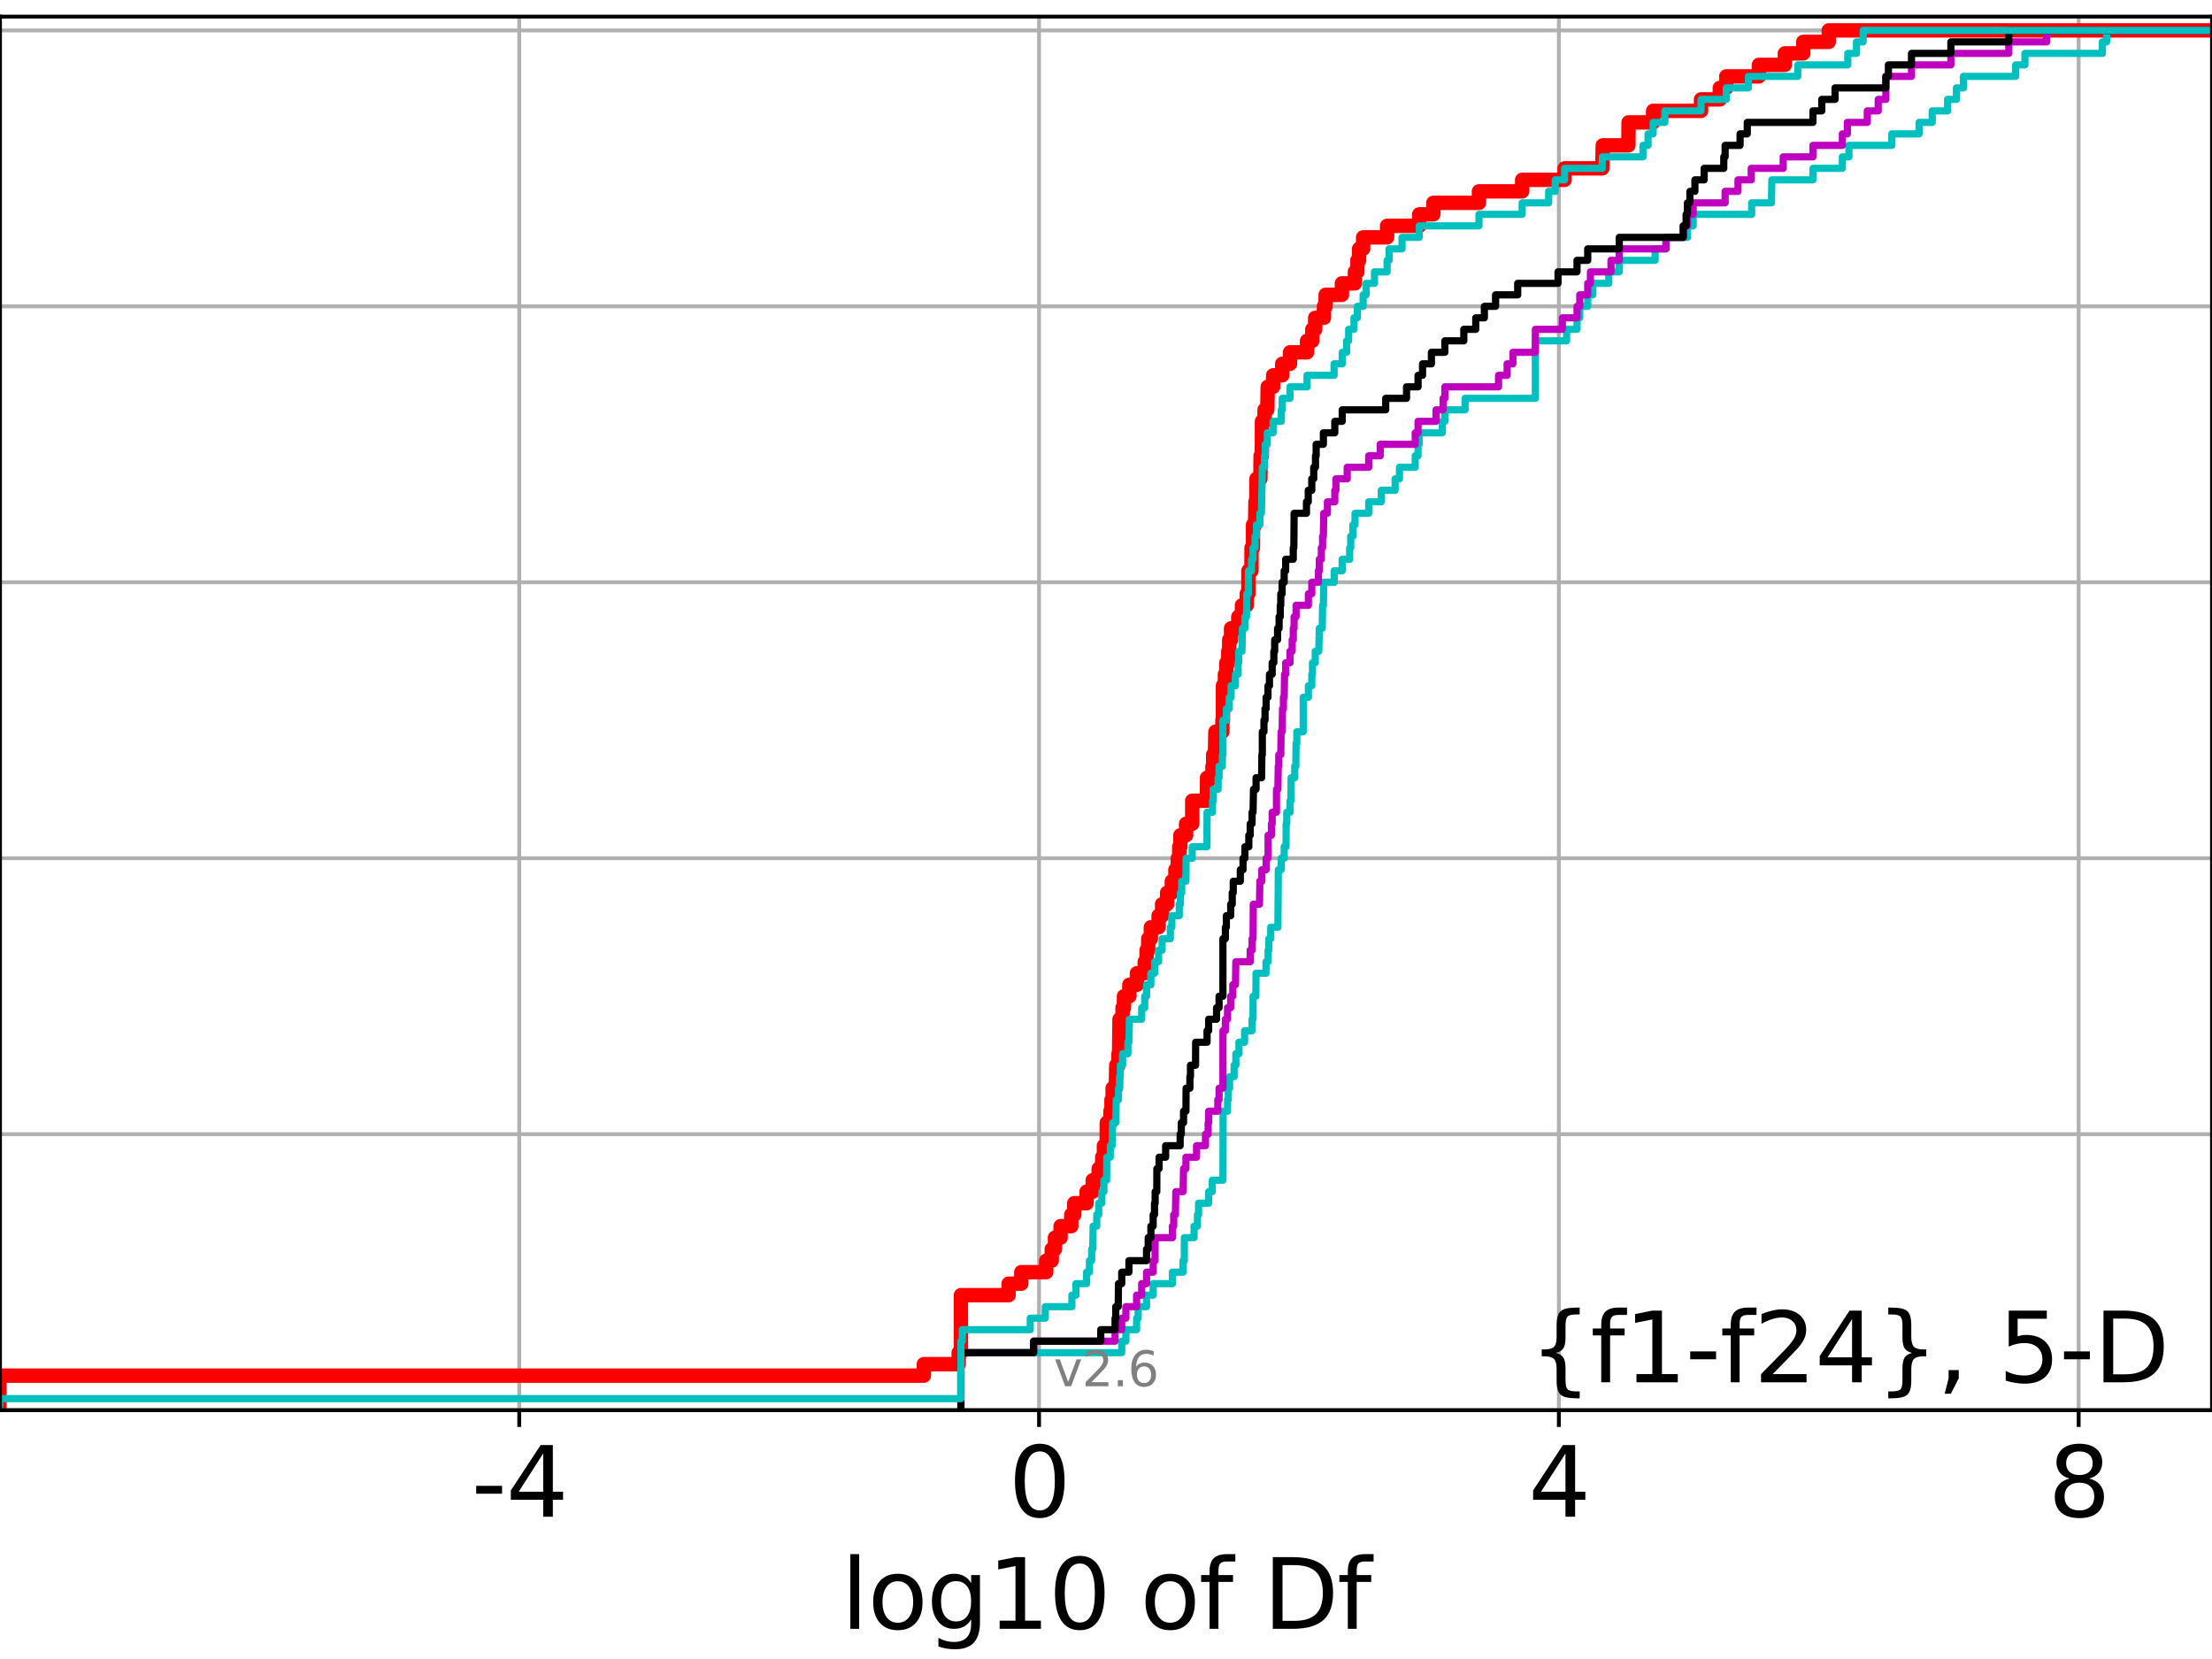 <?xml version="1.0" encoding="utf-8" standalone="no"?>
<!DOCTYPE svg PUBLIC "-//W3C//DTD SVG 1.1//EN"
  "http://www.w3.org/Graphics/SVG/1.1/DTD/svg11.dtd">
<svg xmlns:xlink="http://www.w3.org/1999/xlink" width="460.8pt" height="345.6pt" viewBox="0 0 460.8 345.6" xmlns="http://www.w3.org/2000/svg" version="1.1">
 <defs>
  <style type="text/css">*{stroke-linejoin: round; stroke-linecap: butt}</style>
 </defs>
 <g id="figure_1">
  <g id="patch_1">
   <path d="M 0 345.6 
L 460.8 345.6 
L 460.8 0 
L 0 0 
z
" style="fill: #ffffff"/>
  </g>
  <g id="axes_1">
   <g id="patch_2">
    <path d="M 0 293.76 
L 460.8 293.76 
L 460.8 3.456 
L 0 3.456 
z
" style="fill: #ffffff"/>
   </g>
   <g id="matplotlib.axis_1">
    <g id="xtick_1">
     <g id="line2d_1">
      <path d="M 108.168 293.76 
L 108.168 3.456 
" clip-path="url(#pdaf544f798)" style="fill: none; stroke: #b0b0b0; stroke-width: 0.8; stroke-linecap: square"/>
     </g>
     <g id="line2d_2">
      <defs>
       <path id="m10b42fd518" d="M 0 0 
L 0 3.5 
" style="stroke: #000000; stroke-width: 0.8"/>
      </defs>
      <g>
       <use xlink:href="#m10b42fd518" x="108.168" y="293.76" style="stroke: #000000; stroke-width: 0.8"/>
      </g>
     </g>
     <g id="text_1">
      <!-- -4 -->
      <g transform="translate(98.198 315.957)scale(0.2 -0.2)">
       <defs>
        <path id="DejaVuSans-2d" d="M 313 2009 
L 1997 2009 
L 1997 1497 
L 313 1497 
L 313 2009 
z
" transform="scale(0.016)"/>
        <path id="DejaVuSans-34" d="M 2419 4116 
L 825 1625 
L 2419 1625 
L 2419 4116 
z
M 2253 4666 
L 3047 4666 
L 3047 1625 
L 3713 1625 
L 3713 1100 
L 3047 1100 
L 3047 0 
L 2419 0 
L 2419 1100 
L 313 1100 
L 313 1709 
L 2253 4666 
z
" transform="scale(0.016)"/>
       </defs>
       <use xlink:href="#DejaVuSans-2d"/>
       <use xlink:href="#DejaVuSans-34" x="36.084"/>
      </g>
     </g>
    </g>
    <g id="xtick_2">
     <g id="line2d_3">
      <path d="M 216.453 293.76 
L 216.453 3.456 
" clip-path="url(#pdaf544f798)" style="fill: none; stroke: #b0b0b0; stroke-width: 0.8; stroke-linecap: square"/>
     </g>
     <g id="line2d_4">
      <g>
       <use xlink:href="#m10b42fd518" x="216.453" y="293.76" style="stroke: #000000; stroke-width: 0.8"/>
      </g>
     </g>
     <g id="text_2">
      <!-- 0 -->
      <g transform="translate(210.091 315.957)scale(0.2 -0.2)">
       <defs>
        <path id="DejaVuSans-30" d="M 2034 4250 
Q 1547 4250 1301 3770 
Q 1056 3291 1056 2328 
Q 1056 1369 1301 889 
Q 1547 409 2034 409 
Q 2525 409 2770 889 
Q 3016 1369 3016 2328 
Q 3016 3291 2770 3770 
Q 2525 4250 2034 4250 
z
M 2034 4750 
Q 2819 4750 3233 4129 
Q 3647 3509 3647 2328 
Q 3647 1150 3233 529 
Q 2819 -91 2034 -91 
Q 1250 -91 836 529 
Q 422 1150 422 2328 
Q 422 3509 836 4129 
Q 1250 4750 2034 4750 
z
" transform="scale(0.016)"/>
       </defs>
       <use xlink:href="#DejaVuSans-30"/>
      </g>
     </g>
    </g>
    <g id="xtick_3">
     <g id="line2d_5">
      <path d="M 324.738 293.76 
L 324.738 3.456 
" clip-path="url(#pdaf544f798)" style="fill: none; stroke: #b0b0b0; stroke-width: 0.8; stroke-linecap: square"/>
     </g>
     <g id="line2d_6">
      <g>
       <use xlink:href="#m10b42fd518" x="324.738" y="293.76" style="stroke: #000000; stroke-width: 0.8"/>
      </g>
     </g>
     <g id="text_3">
      <!-- 4 -->
      <g transform="translate(318.376 315.957)scale(0.2 -0.2)">
       <use xlink:href="#DejaVuSans-34"/>
      </g>
     </g>
    </g>
    <g id="xtick_4">
     <g id="line2d_7">
      <path d="M 433.023 293.76 
L 433.023 3.456 
" clip-path="url(#pdaf544f798)" style="fill: none; stroke: #b0b0b0; stroke-width: 0.8; stroke-linecap: square"/>
     </g>
     <g id="line2d_8">
      <g>
       <use xlink:href="#m10b42fd518" x="433.023" y="293.76" style="stroke: #000000; stroke-width: 0.8"/>
      </g>
     </g>
     <g id="text_4">
      <!-- 8 -->
      <g transform="translate(426.661 315.957)scale(0.2 -0.2)">
       <defs>
        <path id="DejaVuSans-38" d="M 2034 2216 
Q 1584 2216 1326 1975 
Q 1069 1734 1069 1313 
Q 1069 891 1326 650 
Q 1584 409 2034 409 
Q 2484 409 2743 651 
Q 3003 894 3003 1313 
Q 3003 1734 2745 1975 
Q 2488 2216 2034 2216 
z
M 1403 2484 
Q 997 2584 770 2862 
Q 544 3141 544 3541 
Q 544 4100 942 4425 
Q 1341 4750 2034 4750 
Q 2731 4750 3128 4425 
Q 3525 4100 3525 3541 
Q 3525 3141 3298 2862 
Q 3072 2584 2669 2484 
Q 3125 2378 3379 2068 
Q 3634 1759 3634 1313 
Q 3634 634 3220 271 
Q 2806 -91 2034 -91 
Q 1263 -91 848 271 
Q 434 634 434 1313 
Q 434 1759 690 2068 
Q 947 2378 1403 2484 
z
M 1172 3481 
Q 1172 3119 1398 2916 
Q 1625 2713 2034 2713 
Q 2441 2713 2670 2916 
Q 2900 3119 2900 3481 
Q 2900 3844 2670 4047 
Q 2441 4250 2034 4250 
Q 1625 4250 1398 4047 
Q 1172 3844 1172 3481 
z
" transform="scale(0.016)"/>
       </defs>
       <use xlink:href="#DejaVuSans-38"/>
      </g>
     </g>
    </g>
    <g id="text_5">
     <!-- log10 of Df -->
     <g transform="translate(175.214 339.313)scale(0.2 -0.2)">
      <defs>
       <path id="DejaVuSans-6c" d="M 603 4863 
L 1178 4863 
L 1178 0 
L 603 0 
L 603 4863 
z
" transform="scale(0.016)"/>
       <path id="DejaVuSans-6f" d="M 1959 3097 
Q 1497 3097 1228 2736 
Q 959 2375 959 1747 
Q 959 1119 1226 758 
Q 1494 397 1959 397 
Q 2419 397 2687 759 
Q 2956 1122 2956 1747 
Q 2956 2369 2687 2733 
Q 2419 3097 1959 3097 
z
M 1959 3584 
Q 2709 3584 3137 3096 
Q 3566 2609 3566 1747 
Q 3566 888 3137 398 
Q 2709 -91 1959 -91 
Q 1206 -91 779 398 
Q 353 888 353 1747 
Q 353 2609 779 3096 
Q 1206 3584 1959 3584 
z
" transform="scale(0.016)"/>
       <path id="DejaVuSans-67" d="M 2906 1791 
Q 2906 2416 2648 2759 
Q 2391 3103 1925 3103 
Q 1463 3103 1205 2759 
Q 947 2416 947 1791 
Q 947 1169 1205 825 
Q 1463 481 1925 481 
Q 2391 481 2648 825 
Q 2906 1169 2906 1791 
z
M 3481 434 
Q 3481 -459 3084 -895 
Q 2688 -1331 1869 -1331 
Q 1566 -1331 1297 -1286 
Q 1028 -1241 775 -1147 
L 775 -588 
Q 1028 -725 1275 -790 
Q 1522 -856 1778 -856 
Q 2344 -856 2625 -561 
Q 2906 -266 2906 331 
L 2906 616 
Q 2728 306 2450 153 
Q 2172 0 1784 0 
Q 1141 0 747 490 
Q 353 981 353 1791 
Q 353 2603 747 3093 
Q 1141 3584 1784 3584 
Q 2172 3584 2450 3431 
Q 2728 3278 2906 2969 
L 2906 3500 
L 3481 3500 
L 3481 434 
z
" transform="scale(0.016)"/>
       <path id="DejaVuSans-31" d="M 794 531 
L 1825 531 
L 1825 4091 
L 703 3866 
L 703 4441 
L 1819 4666 
L 2450 4666 
L 2450 531 
L 3481 531 
L 3481 0 
L 794 0 
L 794 531 
z
" transform="scale(0.016)"/>
       <path id="DejaVuSans-20" transform="scale(0.016)"/>
       <path id="DejaVuSans-66" d="M 2375 4863 
L 2375 4384 
L 1825 4384 
Q 1516 4384 1395 4259 
Q 1275 4134 1275 3809 
L 1275 3500 
L 2222 3500 
L 2222 3053 
L 1275 3053 
L 1275 0 
L 697 0 
L 697 3053 
L 147 3053 
L 147 3500 
L 697 3500 
L 697 3744 
Q 697 4328 969 4595 
Q 1241 4863 1831 4863 
L 2375 4863 
z
" transform="scale(0.016)"/>
       <path id="DejaVuSans-44" d="M 1259 4147 
L 1259 519 
L 2022 519 
Q 2988 519 3436 956 
Q 3884 1394 3884 2338 
Q 3884 3275 3436 3711 
Q 2988 4147 2022 4147 
L 1259 4147 
z
M 628 4666 
L 1925 4666 
Q 3281 4666 3915 4102 
Q 4550 3538 4550 2338 
Q 4550 1131 3912 565 
Q 3275 0 1925 0 
L 628 0 
L 628 4666 
z
" transform="scale(0.016)"/>
      </defs>
      <use xlink:href="#DejaVuSans-6c"/>
      <use xlink:href="#DejaVuSans-6f" x="27.783"/>
      <use xlink:href="#DejaVuSans-67" x="88.965"/>
      <use xlink:href="#DejaVuSans-31" x="152.441"/>
      <use xlink:href="#DejaVuSans-30" x="216.064"/>
      <use xlink:href="#DejaVuSans-20" x="279.688"/>
      <use xlink:href="#DejaVuSans-6f" x="311.475"/>
      <use xlink:href="#DejaVuSans-66" x="372.656"/>
      <use xlink:href="#DejaVuSans-20" x="407.861"/>
      <use xlink:href="#DejaVuSans-44" x="439.648"/>
      <use xlink:href="#DejaVuSans-66" x="516.65"/>
     </g>
    </g>
   </g>
   <g id="matplotlib.axis_2">
    <g id="ytick_1">
     <g id="line2d_9">
      <path d="M 0 293.76 
L 460.8 293.76 
" clip-path="url(#pdaf544f798)" style="fill: none; stroke: #b0b0b0; stroke-width: 0.8; stroke-linecap: square"/>
     </g>
     <g id="line2d_10">
      <defs>
       <path id="m84277f04fd" d="M 0 0 
L -3.5 0 
" style="stroke: #000000; stroke-width: 0.8"/>
      </defs>
      <g>
       <use xlink:href="#m84277f04fd" x="0" y="293.76" style="stroke: #000000; stroke-width: 0.8"/>
      </g>
     </g>
    </g>
    <g id="ytick_2">
     <g id="line2d_11">
      <path d="M 0 236.274 
L 460.8 236.274 
" clip-path="url(#pdaf544f798)" style="fill: none; stroke: #b0b0b0; stroke-width: 0.8; stroke-linecap: square"/>
     </g>
     <g id="line2d_12">
      <g>
       <use xlink:href="#m84277f04fd" x="0" y="236.274" style="stroke: #000000; stroke-width: 0.8"/>
      </g>
     </g>
    </g>
    <g id="ytick_3">
     <g id="line2d_13">
      <path d="M 0 178.788 
L 460.8 178.788 
" clip-path="url(#pdaf544f798)" style="fill: none; stroke: #b0b0b0; stroke-width: 0.8; stroke-linecap: square"/>
     </g>
     <g id="line2d_14">
      <g>
       <use xlink:href="#m84277f04fd" x="0" y="178.788" style="stroke: #000000; stroke-width: 0.8"/>
      </g>
     </g>
    </g>
    <g id="ytick_4">
     <g id="line2d_15">
      <path d="M 0 121.302 
L 460.8 121.302 
" clip-path="url(#pdaf544f798)" style="fill: none; stroke: #b0b0b0; stroke-width: 0.8; stroke-linecap: square"/>
     </g>
     <g id="line2d_16">
      <g>
       <use xlink:href="#m84277f04fd" x="0" y="121.302" style="stroke: #000000; stroke-width: 0.8"/>
      </g>
     </g>
    </g>
    <g id="ytick_5">
     <g id="line2d_17">
      <path d="M 0 63.816 
L 460.8 63.816 
" clip-path="url(#pdaf544f798)" style="fill: none; stroke: #b0b0b0; stroke-width: 0.8; stroke-linecap: square"/>
     </g>
     <g id="line2d_18">
      <g>
       <use xlink:href="#m84277f04fd" x="0" y="63.816" style="stroke: #000000; stroke-width: 0.8"/>
      </g>
     </g>
    </g>
    <g id="ytick_6">
     <g id="line2d_19">
      <path d="M 0 6.33 
L 460.8 6.33 
" clip-path="url(#pdaf544f798)" style="fill: none; stroke: #b0b0b0; stroke-width: 0.8; stroke-linecap: square"/>
     </g>
     <g id="line2d_20">
      <g>
       <use xlink:href="#m84277f04fd" x="0" y="6.33" style="stroke: #000000; stroke-width: 0.8"/>
      </g>
     </g>
    </g>
   </g>
   <g id="line2d_21">
    <path d="M -0.117 293.76 
L -0.117 286.574 
L 192.455 286.574 
L 192.455 284.179 
L 199.716 284.179 
L 199.716 281.784 
L 200.172 281.784 
L 200.172 269.808 
L 210.113 269.808 
L 210.113 267.412 
L 212.752 267.412 
L 212.752 265.017 
L 217.941 265.017 
L 217.941 262.622 
L 219.096 262.622 
L 219.096 260.227 
L 219.766 260.227 
L 219.766 257.831 
L 220.936 257.831 
L 220.936 255.436 
L 223.165 255.436 
L 223.165 253.041 
L 223.79 253.041 
L 223.79 250.646 
L 226.362 250.646 
L 226.362 248.25 
L 227.637 248.25 
L 227.637 245.855 
L 228.879 245.855 
L 228.879 243.46 
L 229.61 243.46 
L 229.61 241.065 
L 229.968 241.065 
L 229.968 238.669 
L 230.536 238.669 
L 230.562 233.879 
L 231.32 233.879 
L 231.32 231.484 
L 231.546 231.484 
L 231.546 229.088 
L 231.779 229.088 
L 231.779 226.693 
L 232.437 226.693 
L 232.54 221.903 
L 233.001 221.903 
L 233.001 219.507 
L 233.12 219.507 
L 233.22 212.322 
L 233.848 212.322 
L 233.848 209.926 
L 234.14 209.926 
L 234.14 207.531 
L 235.268 207.531 
L 235.268 205.136 
L 236.848 205.136 
L 236.848 202.741 
L 238.466 202.741 
L 238.466 200.345 
L 238.851 200.345 
L 238.851 197.95 
L 239.2 197.95 
L 239.2 195.555 
L 239.745 195.555 
L 239.745 193.16 
L 241.358 193.16 
L 241.358 190.764 
L 242.086 190.764 
L 242.086 188.369 
L 243.132 188.369 
L 243.132 185.974 
L 244.114 185.974 
L 244.114 183.579 
L 244.858 183.579 
L 244.858 181.183 
L 245.355 181.183 
L 245.355 178.788 
L 245.661 178.788 
L 245.661 176.393 
L 245.899 176.393 
L 245.899 173.998 
L 247.087 173.998 
L 247.087 171.602 
L 248.363 171.602 
L 248.363 166.812 
L 251.429 166.812 
L 251.452 162.021 
L 252.583 162.021 
L 252.583 159.626 
L 252.727 159.626 
L 252.727 157.231 
L 253.088 157.231 
L 253.19 152.44 
L 254.645 152.44 
L 254.645 150.045 
L 254.758 150.045 
L 254.758 142.859 
L 255.177 142.859 
L 255.177 140.464 
L 255.475 140.464 
L 255.475 138.069 
L 255.878 138.069 
L 255.878 135.674 
L 256.064 135.674 
L 256.064 133.278 
L 256.456 133.278 
L 256.456 130.883 
L 257.961 130.883 
L 257.961 128.488 
L 258.723 128.488 
L 258.723 126.093 
L 259.722 126.093 
L 259.722 123.697 
L 260.064 123.697 
L 260.066 118.907 
L 260.7 118.907 
L 260.72 114.116 
L 261.009 114.116 
L 261.034 109.326 
L 261.458 109.326 
L 261.539 104.535 
L 261.704 104.535 
L 261.741 99.745 
L 262.56 99.745 
L 262.605 94.954 
L 262.866 94.954 
L 262.89 87.769 
L 263.429 87.769 
L 263.429 85.373 
L 263.997 85.373 
L 264.091 80.583 
L 265.214 80.583 
L 265.214 78.188 
L 267.112 78.188 
L 267.112 75.792 
L 268.734 75.792 
L 268.734 73.397 
L 272.285 73.397 
L 272.285 71.002 
L 273.381 71.002 
L 273.381 68.607 
L 273.98 68.607 
L 273.98 66.211 
L 275.799 66.211 
L 275.799 63.816 
L 276.152 63.816 
L 276.152 61.421 
L 279.543 61.421 
L 279.543 59.026 
L 282.251 59.026 
L 282.251 56.63 
L 282.765 56.63 
L 282.765 54.235 
L 283.125 54.235 
L 283.125 51.84 
L 283.964 51.84 
L 283.964 49.445 
L 288.958 49.445 
L 288.958 47.05 
L 295.645 47.05 
L 295.645 44.654 
L 298.595 44.654 
L 298.595 42.259 
L 308.096 42.259 
L 308.096 39.864 
L 317.093 39.864 
L 317.093 37.469 
L 325.933 37.469 
L 325.933 35.073 
L 333.783 35.073 
L 333.885 30.283 
L 339.22 30.283 
L 339.26 25.492 
L 344.378 25.492 
L 344.378 23.097 
L 354.359 23.097 
L 354.359 20.702 
L 358.27 20.702 
L 358.27 18.307 
L 359.616 18.307 
L 359.616 15.911 
L 366.409 15.911 
L 366.409 13.516 
L 371.821 13.516 
L 371.821 11.121 
L 375.652 11.121 
L 375.652 8.726 
L 380.961 8.726 
L 380.961 6.33 
L 380.961 6.33 
L 460.8 6.33 
L 460.8 6.33 
" clip-path="url(#pdaf544f798)" style="fill: none; stroke: #ff0000; stroke-width: 3; stroke-linecap: square"/>
   </g>
   <g id="line2d_22">
    <path d="M 200.172 293.76 
L 200.172 281.784 
L 233.68 281.784 
L 233.68 279.389 
L 234.542 279.389 
L 234.542 276.993 
L 236.773 276.993 
L 236.773 274.598 
L 237.1 274.598 
L 237.1 272.203 
L 238.846 272.203 
L 238.846 269.808 
L 240.227 269.808 
L 240.227 267.412 
L 244.235 267.412 
L 244.235 265.017 
L 246.449 265.017 
L 246.449 262.622 
L 246.713 262.622 
L 246.723 257.831 
L 248.748 257.831 
L 248.748 255.436 
L 249.448 255.436 
L 249.448 253.041 
L 249.686 253.041 
L 249.686 250.646 
L 251.785 250.646 
L 251.785 248.25 
L 252.534 248.25 
L 252.534 245.855 
L 254.758 245.855 
L 254.8 231.484 
L 255.72 231.484 
L 255.72 229.088 
L 255.876 229.088 
L 255.876 226.693 
L 256.145 226.693 
L 256.145 224.298 
L 257.086 224.298 
L 257.086 221.903 
L 257.449 221.903 
L 257.449 219.507 
L 258.099 219.507 
L 258.099 217.112 
L 259.274 217.112 
L 259.274 214.717 
L 260.831 214.717 
L 260.831 212.322 
L 261.027 212.322 
L 261.041 207.531 
L 261.618 207.531 
L 261.664 202.741 
L 263.731 202.741 
L 263.731 200.345 
L 264.167 200.345 
L 264.167 197.95 
L 264.323 197.95 
L 264.323 195.555 
L 264.721 195.555 
L 264.721 193.16 
L 266.208 193.16 
L 266.302 181.183 
L 266.895 181.183 
L 266.895 178.788 
L 267.521 178.788 
L 267.521 176.393 
L 267.906 176.393 
L 267.931 171.602 
L 268.056 171.602 
L 268.056 169.207 
L 268.745 169.207 
L 268.745 166.812 
L 268.917 166.812 
L 268.959 162.021 
L 269.714 162.021 
L 269.714 159.626 
L 269.943 159.626 
L 269.998 154.836 
L 270.153 154.836 
L 270.153 152.44 
L 271.481 152.44 
L 271.481 145.255 
L 272.561 145.255 
L 272.561 142.859 
L 273.267 142.859 
L 273.267 140.464 
L 273.414 140.464 
L 273.414 138.069 
L 273.987 138.069 
L 273.987 135.674 
L 274.73 135.674 
L 274.837 130.883 
L 275.45 130.883 
L 275.519 126.093 
L 275.682 126.093 
L 275.759 121.302 
L 277.938 121.302 
L 277.938 118.907 
L 279.596 118.907 
L 279.596 116.512 
L 281.165 116.512 
L 281.165 114.116 
L 281.38 114.116 
L 281.38 111.721 
L 281.837 111.721 
L 281.837 109.326 
L 282.274 109.326 
L 282.274 106.931 
L 285.125 106.931 
L 285.125 104.535 
L 287.75 104.535 
L 287.75 102.14 
L 290.627 102.14 
L 290.627 99.745 
L 291.531 99.745 
L 291.531 97.35 
L 294.815 97.35 
L 294.815 94.954 
L 295.406 94.954 
L 295.406 92.559 
L 295.642 92.559 
L 295.642 90.164 
L 300.453 90.164 
L 300.453 87.769 
L 300.994 87.769 
L 300.994 85.373 
L 305.208 85.373 
L 305.208 82.978 
L 319.84 82.978 
L 319.84 71.002 
L 326.35 71.002 
L 326.35 68.607 
L 328.523 68.607 
L 328.523 66.211 
L 329.095 66.211 
L 329.095 63.816 
L 330.752 63.816 
L 330.752 61.421 
L 331.815 61.421 
L 331.815 59.026 
L 335.139 59.026 
L 335.139 56.63 
L 337.328 56.63 
L 337.328 54.235 
L 344.795 54.235 
L 344.795 51.84 
L 347.043 51.84 
L 347.043 49.445 
L 351.526 49.445 
L 351.526 47.05 
L 352.716 47.05 
L 352.716 44.654 
L 364.899 44.654 
L 364.899 42.259 
L 369.032 42.259 
L 369.101 37.469 
L 377.67 37.469 
L 377.67 35.073 
L 383.797 35.073 
L 383.797 32.678 
L 385.169 32.678 
L 385.169 30.283 
L 394.103 30.283 
L 394.103 27.888 
L 399.782 27.888 
L 399.782 25.492 
L 402.517 25.492 
L 402.517 23.097 
L 405.718 23.097 
L 405.718 20.702 
L 407.558 20.702 
L 407.558 18.307 
L 409.012 18.307 
L 409.012 15.911 
L 419.902 15.911 
L 419.902 13.516 
L 421.83 13.516 
L 421.83 11.121 
L 437.967 11.121 
L 437.967 8.726 
L 438.852 8.726 
L 438.852 6.33 
L 438.852 6.33 
L 460.8 6.33 
L 460.8 6.33 
" clip-path="url(#pdaf544f798)" style="fill: none; stroke: #00bfbf; stroke-width: 1.5; stroke-linecap: square"/>
   </g>
   <g id="line2d_23">
    <path d="M 200.172 293.76 
L 200.172 281.784 
L 215.325 281.784 
L 215.325 279.389 
L 232.291 279.389 
L 232.291 276.993 
L 233.68 276.993 
L 233.68 274.598 
L 234.542 274.598 
L 234.542 272.203 
L 236.773 272.203 
L 236.773 269.808 
L 237.831 269.808 
L 237.831 267.412 
L 238.846 267.412 
L 238.846 265.017 
L 240.227 265.017 
L 240.227 262.622 
L 240.615 262.622 
L 240.64 257.831 
L 244.235 257.831 
L 244.235 255.436 
L 244.509 255.436 
L 244.509 253.041 
L 244.855 253.041 
L 244.951 248.25 
L 246.449 248.25 
L 246.556 243.46 
L 247.052 243.46 
L 247.052 241.065 
L 249.266 241.065 
L 249.266 238.669 
L 251.122 238.669 
L 251.122 236.274 
L 251.673 236.274 
L 251.673 233.879 
L 251.785 233.879 
L 251.785 231.484 
L 253.693 231.484 
L 253.693 229.088 
L 253.953 229.088 
L 253.953 226.693 
L 254.758 226.693 
L 254.758 214.717 
L 255.272 214.717 
L 255.272 212.322 
L 255.72 212.322 
L 255.72 209.926 
L 256.375 209.926 
L 256.375 207.531 
L 256.812 207.531 
L 256.812 205.136 
L 257.371 205.136 
L 257.449 200.345 
L 260.44 200.345 
L 260.44 197.95 
L 260.831 197.95 
L 260.831 195.555 
L 261.034 195.555 
L 261.083 188.369 
L 262.372 188.369 
L 262.452 183.579 
L 262.855 183.579 
L 262.855 181.183 
L 263.754 181.183 
L 263.754 178.788 
L 264.16 178.788 
L 264.167 173.998 
L 264.863 173.998 
L 264.863 171.602 
L 265.017 171.602 
L 265.017 169.207 
L 265.907 169.207 
L 265.922 164.417 
L 266.208 164.417 
L 266.285 159.626 
L 266.389 159.626 
L 266.389 157.231 
L 266.812 157.231 
L 266.881 152.44 
L 267.086 152.44 
L 267.169 147.65 
L 267.361 147.65 
L 267.361 145.255 
L 267.521 145.255 
L 267.603 140.464 
L 267.827 140.464 
L 267.827 138.069 
L 268.734 138.069 
L 268.734 135.674 
L 269.18 135.674 
L 269.18 133.278 
L 269.409 133.278 
L 269.409 130.883 
L 269.584 130.883 
L 269.584 128.488 
L 269.998 128.488 
L 269.998 126.093 
L 272.561 126.093 
L 272.561 123.697 
L 273.267 123.697 
L 273.267 121.302 
L 274.638 121.302 
L 274.638 118.907 
L 274.837 118.907 
L 274.837 116.512 
L 275.258 116.512 
L 275.258 114.116 
L 275.519 114.116 
L 275.519 111.721 
L 275.682 111.721 
L 275.759 106.931 
L 276.526 106.931 
L 276.526 104.535 
L 278.063 104.535 
L 278.063 102.14 
L 278.295 102.14 
L 278.295 99.745 
L 280.646 99.745 
L 280.646 97.35 
L 285.125 97.35 
L 285.125 94.954 
L 287.525 94.954 
L 287.525 92.559 
L 294.815 92.559 
L 294.815 90.164 
L 295.406 90.164 
L 295.406 87.769 
L 299.165 87.769 
L 299.165 85.373 
L 300.627 85.373 
L 300.627 82.978 
L 300.994 82.978 
L 300.994 80.583 
L 312.178 80.583 
L 312.178 78.188 
L 313.96 78.188 
L 313.96 75.792 
L 315.167 75.792 
L 315.167 73.397 
L 319.84 73.397 
L 319.84 68.607 
L 325.467 68.607 
L 325.467 66.211 
L 328.523 66.211 
L 328.523 63.816 
L 329.095 63.816 
L 329.095 61.421 
L 330.752 61.421 
L 330.752 59.026 
L 331.313 59.026 
L 331.313 56.63 
L 335.599 56.63 
L 335.599 54.235 
L 337.328 54.235 
L 337.328 51.84 
L 347.043 51.84 
L 347.043 49.445 
L 350.655 49.445 
L 350.655 47.05 
L 351.526 47.05 
L 351.526 44.654 
L 352.716 44.654 
L 352.716 42.259 
L 359.375 42.259 
L 359.375 39.864 
L 362.056 39.864 
L 362.056 37.469 
L 364.812 37.469 
L 364.812 35.073 
L 371.467 35.073 
L 371.467 32.678 
L 377.67 32.678 
L 377.67 30.283 
L 383.797 30.283 
L 383.797 27.888 
L 384.839 27.888 
L 384.839 25.492 
L 388.994 25.492 
L 388.994 23.097 
L 391.269 23.097 
L 391.269 20.702 
L 392.86 20.702 
L 392.861 15.911 
L 398.202 15.911 
L 398.202 13.516 
L 406.404 13.516 
L 406.404 11.121 
L 418.47 11.121 
L 418.47 8.726 
L 426.354 8.726 
L 426.354 6.33 
L 426.354 6.33 
L 460.8 6.33 
L 460.8 6.33 
" clip-path="url(#pdaf544f798)" style="fill: none; stroke: #bf00bf; stroke-width: 1.5; stroke-linecap: square"/>
   </g>
   <g id="line2d_24">
    <path d="M 200.172 293.76 
L 200.172 281.784 
L 215.325 281.784 
L 215.325 279.389 
L 229.314 279.389 
L 229.314 276.993 
L 232.291 276.993 
L 232.291 274.598 
L 232.437 274.598 
L 232.437 272.203 
L 232.944 272.203 
L 233.001 267.412 
L 233.68 267.412 
L 233.68 265.017 
L 235.175 265.017 
L 235.175 262.622 
L 238.846 262.622 
L 238.846 260.227 
L 239.191 260.227 
L 239.191 257.831 
L 239.751 257.831 
L 239.751 255.436 
L 240.227 255.436 
L 240.227 253.041 
L 240.504 253.041 
L 240.504 250.646 
L 240.64 250.646 
L 240.64 248.25 
L 240.983 248.25 
L 240.994 243.46 
L 241.458 243.46 
L 241.458 241.065 
L 242.823 241.065 
L 242.823 238.669 
L 245.847 238.669 
L 245.847 236.274 
L 246.091 236.274 
L 246.091 233.879 
L 246.556 233.879 
L 246.556 231.484 
L 247.052 231.484 
L 247.087 226.693 
L 247.876 226.693 
L 247.876 224.298 
L 247.995 224.298 
L 247.995 221.903 
L 249.056 221.903 
L 249.078 217.112 
L 251.452 217.112 
L 251.452 214.717 
L 251.785 214.717 
L 251.785 212.322 
L 253.431 212.322 
L 253.431 209.926 
L 253.953 209.926 
L 253.953 207.531 
L 254.758 207.531 
L 254.758 195.555 
L 255.272 195.555 
L 255.272 193.16 
L 255.475 193.16 
L 255.475 190.764 
L 256.378 190.764 
L 256.378 188.369 
L 256.697 188.369 
L 256.697 185.974 
L 256.91 185.974 
L 256.91 183.579 
L 258.38 183.579 
L 258.38 181.183 
L 258.944 181.183 
L 258.944 178.788 
L 259.336 178.788 
L 259.336 176.393 
L 260.153 176.393 
L 260.153 173.998 
L 260.44 173.998 
L 260.44 171.602 
L 260.831 171.602 
L 260.831 169.207 
L 261.034 169.207 
L 261.129 164.417 
L 261.665 164.417 
L 261.665 162.021 
L 262.815 162.021 
L 262.87 157.231 
L 262.965 157.231 
L 262.965 152.44 
L 263.303 152.44 
L 263.303 150.045 
L 263.53 150.045 
L 263.53 147.65 
L 263.754 147.65 
L 263.754 145.255 
L 264.143 145.255 
L 264.143 142.859 
L 264.454 142.859 
L 264.454 140.464 
L 265.017 140.464 
L 265.017 138.069 
L 265.363 138.069 
L 265.363 135.674 
L 265.541 135.674 
L 265.541 133.278 
L 266.145 133.278 
L 266.145 130.883 
L 266.46 130.883 
L 266.46 128.488 
L 266.7 128.488 
L 266.7 126.093 
L 266.812 126.093 
L 266.812 123.697 
L 267.086 123.697 
L 267.086 121.302 
L 267.521 121.302 
L 267.521 118.907 
L 267.827 118.907 
L 267.827 116.512 
L 269.409 116.512 
L 269.409 114.116 
L 269.531 114.116 
L 269.591 106.931 
L 272.162 106.931 
L 272.162 104.535 
L 272.535 104.535 
L 272.535 102.14 
L 273.267 102.14 
L 273.267 99.745 
L 273.672 99.745 
L 273.672 97.35 
L 274.04 97.35 
L 274.04 94.954 
L 274.179 94.954 
L 274.179 92.559 
L 275.682 92.559 
L 275.682 90.164 
L 278.063 90.164 
L 278.063 87.769 
L 279.612 87.769 
L 279.612 85.373 
L 288.67 85.373 
L 288.67 82.978 
L 293.01 82.978 
L 293.01 80.583 
L 295.406 80.583 
L 295.406 78.188 
L 296.344 78.188 
L 296.344 75.792 
L 298.187 75.792 
L 298.187 73.397 
L 300.994 73.397 
L 300.994 71.002 
L 304.94 71.002 
L 304.94 68.607 
L 307.428 68.607 
L 307.428 66.211 
L 309.221 66.211 
L 309.221 63.816 
L 311.556 63.816 
L 311.556 61.421 
L 316.166 61.421 
L 316.166 59.026 
L 324.563 59.026 
L 324.563 56.63 
L 328.523 56.63 
L 328.523 54.235 
L 330.752 54.235 
L 330.752 51.84 
L 337.328 51.84 
L 337.328 49.445 
L 350.655 49.445 
L 350.655 47.05 
L 351.246 47.05 
L 351.246 44.654 
L 351.526 44.654 
L 351.526 42.259 
L 352.042 42.259 
L 352.042 39.864 
L 353.083 39.864 
L 353.083 37.469 
L 355.011 37.469 
L 355.011 35.073 
L 359.092 35.073 
L 359.092 32.678 
L 359.375 32.678 
L 359.375 30.283 
L 362.491 30.283 
L 362.491 27.888 
L 363.989 27.888 
L 363.989 25.492 
L 377.67 25.492 
L 377.67 23.097 
L 379.512 23.097 
L 379.512 20.702 
L 382.273 20.702 
L 382.273 18.307 
L 392.861 18.307 
L 392.861 15.911 
L 393.388 15.911 
L 393.388 13.516 
L 398.202 13.516 
L 398.202 11.121 
L 406.404 11.121 
L 406.404 8.726 
L 418.47 8.726 
L 418.47 6.33 
L 418.47 6.33 
L 460.8 6.33 
L 460.8 6.33 
" clip-path="url(#pdaf544f798)" style="fill: none; stroke: #000000; stroke-width: 1.5; stroke-linecap: square"/>
   </g>
   <g id="line2d_25">
    <path d="M -0.117 293.76 
L -0.117 291.365 
L 200.172 291.365 
L 200.172 279.389 
L 200.463 279.389 
L 200.463 276.993 
L 214.618 276.993 
L 214.618 274.598 
L 217.75 274.598 
L 217.75 272.203 
L 223.295 272.203 
L 223.295 269.808 
L 224.141 269.808 
L 224.141 267.412 
L 226.362 267.412 
L 226.362 265.017 
L 226.945 265.017 
L 226.945 262.622 
L 227.414 262.622 
L 227.414 260.227 
L 227.637 260.227 
L 227.718 255.436 
L 228.473 255.436 
L 228.473 253.041 
L 228.879 253.041 
L 228.879 250.646 
L 229.522 250.646 
L 229.522 248.25 
L 229.968 248.25 
L 229.968 245.855 
L 230.536 245.855 
L 230.562 241.065 
L 231.289 241.065 
L 231.289 238.669 
L 231.674 238.669 
L 231.779 233.879 
L 232.437 233.879 
L 232.54 229.088 
L 233.001 229.088 
L 233.001 226.693 
L 233.22 226.693 
L 233.22 224.298 
L 233.381 224.298 
L 233.381 221.903 
L 233.848 221.903 
L 233.848 219.507 
L 234.963 219.507 
L 234.963 217.112 
L 235.185 217.112 
L 235.268 212.322 
L 237.833 212.322 
L 237.833 209.926 
L 238.466 209.926 
L 238.466 207.531 
L 238.851 207.531 
L 238.851 205.136 
L 239.745 205.136 
L 239.745 202.741 
L 240.523 202.741 
L 240.523 200.345 
L 241.358 200.345 
L 241.358 197.95 
L 242.086 197.95 
L 242.086 195.555 
L 243.801 195.555 
L 243.801 193.16 
L 244.114 193.16 
L 244.114 190.764 
L 245.661 190.764 
L 245.661 188.369 
L 245.899 188.369 
L 245.899 185.974 
L 246.166 185.974 
L 246.166 183.579 
L 247.049 183.579 
L 247.087 178.788 
L 248.363 178.788 
L 248.363 176.393 
L 251.429 176.393 
L 251.452 169.207 
L 252.583 169.207 
L 252.583 166.812 
L 252.727 166.812 
L 252.727 164.417 
L 253.756 164.417 
L 253.756 162.021 
L 253.953 162.021 
L 253.953 159.626 
L 254.645 159.626 
L 254.645 157.231 
L 254.758 157.231 
L 254.758 150.045 
L 255.475 150.045 
L 255.475 147.65 
L 256.064 147.65 
L 256.064 145.255 
L 256.456 145.255 
L 256.456 142.859 
L 257.358 142.859 
L 257.358 140.464 
L 257.913 140.464 
L 257.913 138.069 
L 258.039 138.069 
L 258.039 135.674 
L 258.723 135.674 
L 258.818 130.883 
L 259.336 130.883 
L 259.336 128.488 
L 259.67 128.488 
L 259.722 123.697 
L 260.064 123.697 
L 260.066 118.907 
L 260.72 118.907 
L 260.72 116.512 
L 261.034 116.512 
L 261.034 114.116 
L 261.458 114.116 
L 261.458 111.721 
L 261.741 111.721 
L 261.741 109.326 
L 262.449 109.326 
L 262.449 106.931 
L 262.775 106.931 
L 262.87 102.14 
L 262.89 102.14 
L 262.965 97.35 
L 263.429 97.35 
L 263.429 94.954 
L 263.571 94.954 
L 263.571 92.559 
L 263.997 92.559 
L 263.997 90.164 
L 265.214 90.164 
L 265.214 87.769 
L 266.92 87.769 
L 266.92 85.373 
L 267.112 85.373 
L 267.112 82.978 
L 268.734 82.978 
L 268.734 80.583 
L 272.285 80.583 
L 272.285 78.188 
L 277.916 78.188 
L 277.916 75.792 
L 279.612 75.792 
L 279.612 73.397 
L 280.524 73.397 
L 280.524 71.002 
L 280.944 71.002 
L 280.944 68.607 
L 282.061 68.607 
L 282.061 66.211 
L 282.765 66.211 
L 282.765 63.816 
L 283.964 63.816 
L 283.964 61.421 
L 284.588 61.421 
L 284.588 59.026 
L 286.332 59.026 
L 286.332 56.63 
L 288.958 56.63 
L 288.958 54.235 
L 289.375 54.235 
L 289.375 51.84 
L 292.067 51.84 
L 292.067 49.445 
L 295.645 49.445 
L 295.645 47.05 
L 308.096 47.05 
L 308.096 44.654 
L 317.093 44.654 
L 317.093 42.259 
L 322.611 42.259 
L 322.611 39.864 
L 323.979 39.864 
L 323.979 37.469 
L 325.933 37.469 
L 325.933 35.073 
L 333.783 35.073 
L 333.783 32.678 
L 342.26 32.678 
L 342.26 30.283 
L 343.318 30.283 
L 343.318 27.888 
L 344.378 27.888 
L 344.378 25.492 
L 346.825 25.492 
L 346.825 23.097 
L 354.359 23.097 
L 354.359 20.702 
L 359.616 20.702 
L 359.616 18.307 
L 364.232 18.307 
L 364.232 15.911 
L 374.505 15.911 
L 374.505 13.516 
L 384.926 13.516 
L 384.926 11.121 
L 386.741 11.121 
L 386.741 8.726 
L 388.132 8.726 
L 388.132 6.33 
L 388.132 6.33 
L 460.8 6.33 
L 460.8 6.33 
" clip-path="url(#pdaf544f798)" style="fill: none; stroke: #00bfbf; stroke-width: 1.5; stroke-linecap: square"/>
   </g>
   <g id="patch_3">
    <path d="M 0 293.76 
L 0 3.456 
" style="fill: none; stroke: #000000; stroke-width: 0.8; stroke-linejoin: miter; stroke-linecap: square"/>
   </g>
   <g id="patch_4">
    <path d="M 460.8 293.76 
L 460.8 3.456 
" style="fill: none; stroke: #000000; stroke-width: 0.8; stroke-linejoin: miter; stroke-linecap: square"/>
   </g>
   <g id="patch_5">
    <path d="M 0 293.76 
L 460.8 293.76 
" style="fill: none; stroke: #000000; stroke-width: 0.8; stroke-linejoin: miter; stroke-linecap: square"/>
   </g>
   <g id="patch_6">
    <path d="M 0 3.456 
L 460.8 3.456 
" style="fill: none; stroke: #000000; stroke-width: 0.8; stroke-linejoin: miter; stroke-linecap: square"/>
   </g>
   <g id="text_6">
    <!-- {f1-f24}, 5-D -->
    <g transform="translate(318.609 287.954)scale(0.2 -0.2)">
     <defs>
      <path id="DejaVuSans-7b" d="M 3272 -594 
L 3272 -1044 
L 3078 -1044 
Q 2300 -1044 2036 -812 
Q 1772 -581 1772 109 
L 1772 856 
Q 1772 1328 1603 1509 
Q 1434 1691 991 1691 
L 800 1691 
L 800 2138 
L 991 2138 
Q 1438 2138 1605 2317 
Q 1772 2497 1772 2963 
L 1772 3713 
Q 1772 4403 2036 4633 
Q 2300 4863 3078 4863 
L 3272 4863 
L 3272 4416 
L 3059 4416 
Q 2619 4416 2484 4278 
Q 2350 4141 2350 3700 
L 2350 2925 
Q 2350 2434 2208 2212 
Q 2066 1991 1722 1913 
Q 2069 1828 2209 1606 
Q 2350 1384 2350 897 
L 2350 122 
Q 2350 -319 2484 -456 
Q 2619 -594 3059 -594 
L 3272 -594 
z
" transform="scale(0.016)"/>
      <path id="DejaVuSans-32" d="M 1228 531 
L 3431 531 
L 3431 0 
L 469 0 
L 469 531 
Q 828 903 1448 1529 
Q 2069 2156 2228 2338 
Q 2531 2678 2651 2914 
Q 2772 3150 2772 3378 
Q 2772 3750 2511 3984 
Q 2250 4219 1831 4219 
Q 1534 4219 1204 4116 
Q 875 4013 500 3803 
L 500 4441 
Q 881 4594 1212 4672 
Q 1544 4750 1819 4750 
Q 2544 4750 2975 4387 
Q 3406 4025 3406 3419 
Q 3406 3131 3298 2873 
Q 3191 2616 2906 2266 
Q 2828 2175 2409 1742 
Q 1991 1309 1228 531 
z
" transform="scale(0.016)"/>
      <path id="DejaVuSans-7d" d="M 800 -594 
L 1019 -594 
Q 1456 -594 1589 -459 
Q 1722 -325 1722 122 
L 1722 897 
Q 1722 1384 1862 1606 
Q 2003 1828 2350 1913 
Q 2003 1991 1862 2212 
Q 1722 2434 1722 2925 
L 1722 3700 
Q 1722 4144 1589 4280 
Q 1456 4416 1019 4416 
L 800 4416 
L 800 4863 
L 997 4863 
Q 1775 4863 2036 4633 
Q 2297 4403 2297 3713 
L 2297 2963 
Q 2297 2497 2465 2317 
Q 2634 2138 3078 2138 
L 3272 2138 
L 3272 1691 
L 3078 1691 
Q 2634 1691 2465 1509 
Q 2297 1328 2297 856 
L 2297 109 
Q 2297 -581 2036 -812 
Q 1775 -1044 997 -1044 
L 800 -1044 
L 800 -594 
z
" transform="scale(0.016)"/>
      <path id="DejaVuSans-2c" d="M 750 794 
L 1409 794 
L 1409 256 
L 897 -744 
L 494 -744 
L 750 256 
L 750 794 
z
" transform="scale(0.016)"/>
      <path id="DejaVuSans-35" d="M 691 4666 
L 3169 4666 
L 3169 4134 
L 1269 4134 
L 1269 2991 
Q 1406 3038 1543 3061 
Q 1681 3084 1819 3084 
Q 2600 3084 3056 2656 
Q 3513 2228 3513 1497 
Q 3513 744 3044 326 
Q 2575 -91 1722 -91 
Q 1428 -91 1123 -41 
Q 819 9 494 109 
L 494 744 
Q 775 591 1075 516 
Q 1375 441 1709 441 
Q 2250 441 2565 725 
Q 2881 1009 2881 1497 
Q 2881 1984 2565 2268 
Q 2250 2553 1709 2553 
Q 1456 2553 1204 2497 
Q 953 2441 691 2322 
L 691 4666 
z
" transform="scale(0.016)"/>
     </defs>
     <use xlink:href="#DejaVuSans-7b"/>
     <use xlink:href="#DejaVuSans-66" x="63.623"/>
     <use xlink:href="#DejaVuSans-31" x="98.828"/>
     <use xlink:href="#DejaVuSans-2d" x="162.451"/>
     <use xlink:href="#DejaVuSans-66" x="198.535"/>
     <use xlink:href="#DejaVuSans-32" x="233.74"/>
     <use xlink:href="#DejaVuSans-34" x="297.363"/>
     <use xlink:href="#DejaVuSans-7d" x="360.986"/>
     <use xlink:href="#DejaVuSans-2c" x="424.609"/>
     <use xlink:href="#DejaVuSans-20" x="456.396"/>
     <use xlink:href="#DejaVuSans-35" x="488.184"/>
     <use xlink:href="#DejaVuSans-2d" x="551.807"/>
     <use xlink:href="#DejaVuSans-44" x="587.891"/>
    </g>
   </g>
   <g id="text_7">
    <!-- v2.6 -->
    <g style="fill: #808080" transform="translate(219.489 288.777)scale(0.1 -0.1)">
     <defs>
      <path id="DejaVuSans-76" d="M 191 3500 
L 800 3500 
L 1894 563 
L 2988 3500 
L 3597 3500 
L 2284 0 
L 1503 0 
L 191 3500 
z
" transform="scale(0.016)"/>
      <path id="DejaVuSans-2e" d="M 684 794 
L 1344 794 
L 1344 0 
L 684 0 
L 684 794 
z
" transform="scale(0.016)"/>
      <path id="DejaVuSans-36" d="M 2113 2584 
Q 1688 2584 1439 2293 
Q 1191 2003 1191 1497 
Q 1191 994 1439 701 
Q 1688 409 2113 409 
Q 2538 409 2786 701 
Q 3034 994 3034 1497 
Q 3034 2003 2786 2293 
Q 2538 2584 2113 2584 
z
M 3366 4563 
L 3366 3988 
Q 3128 4100 2886 4159 
Q 2644 4219 2406 4219 
Q 1781 4219 1451 3797 
Q 1122 3375 1075 2522 
Q 1259 2794 1537 2939 
Q 1816 3084 2150 3084 
Q 2853 3084 3261 2657 
Q 3669 2231 3669 1497 
Q 3669 778 3244 343 
Q 2819 -91 2113 -91 
Q 1303 -91 875 529 
Q 447 1150 447 2328 
Q 447 3434 972 4092 
Q 1497 4750 2381 4750 
Q 2619 4750 2861 4703 
Q 3103 4656 3366 4563 
z
" transform="scale(0.016)"/>
     </defs>
     <use xlink:href="#DejaVuSans-76"/>
     <use xlink:href="#DejaVuSans-32" x="59.18"/>
     <use xlink:href="#DejaVuSans-2e" x="122.803"/>
     <use xlink:href="#DejaVuSans-36" x="154.59"/>
    </g>
   </g>
  </g>
 </g>
 <defs>
  <clipPath id="pdaf544f798">
   <rect x="0" y="3.456" width="460.8" height="290.304"/>
  </clipPath>
 </defs>
</svg>
